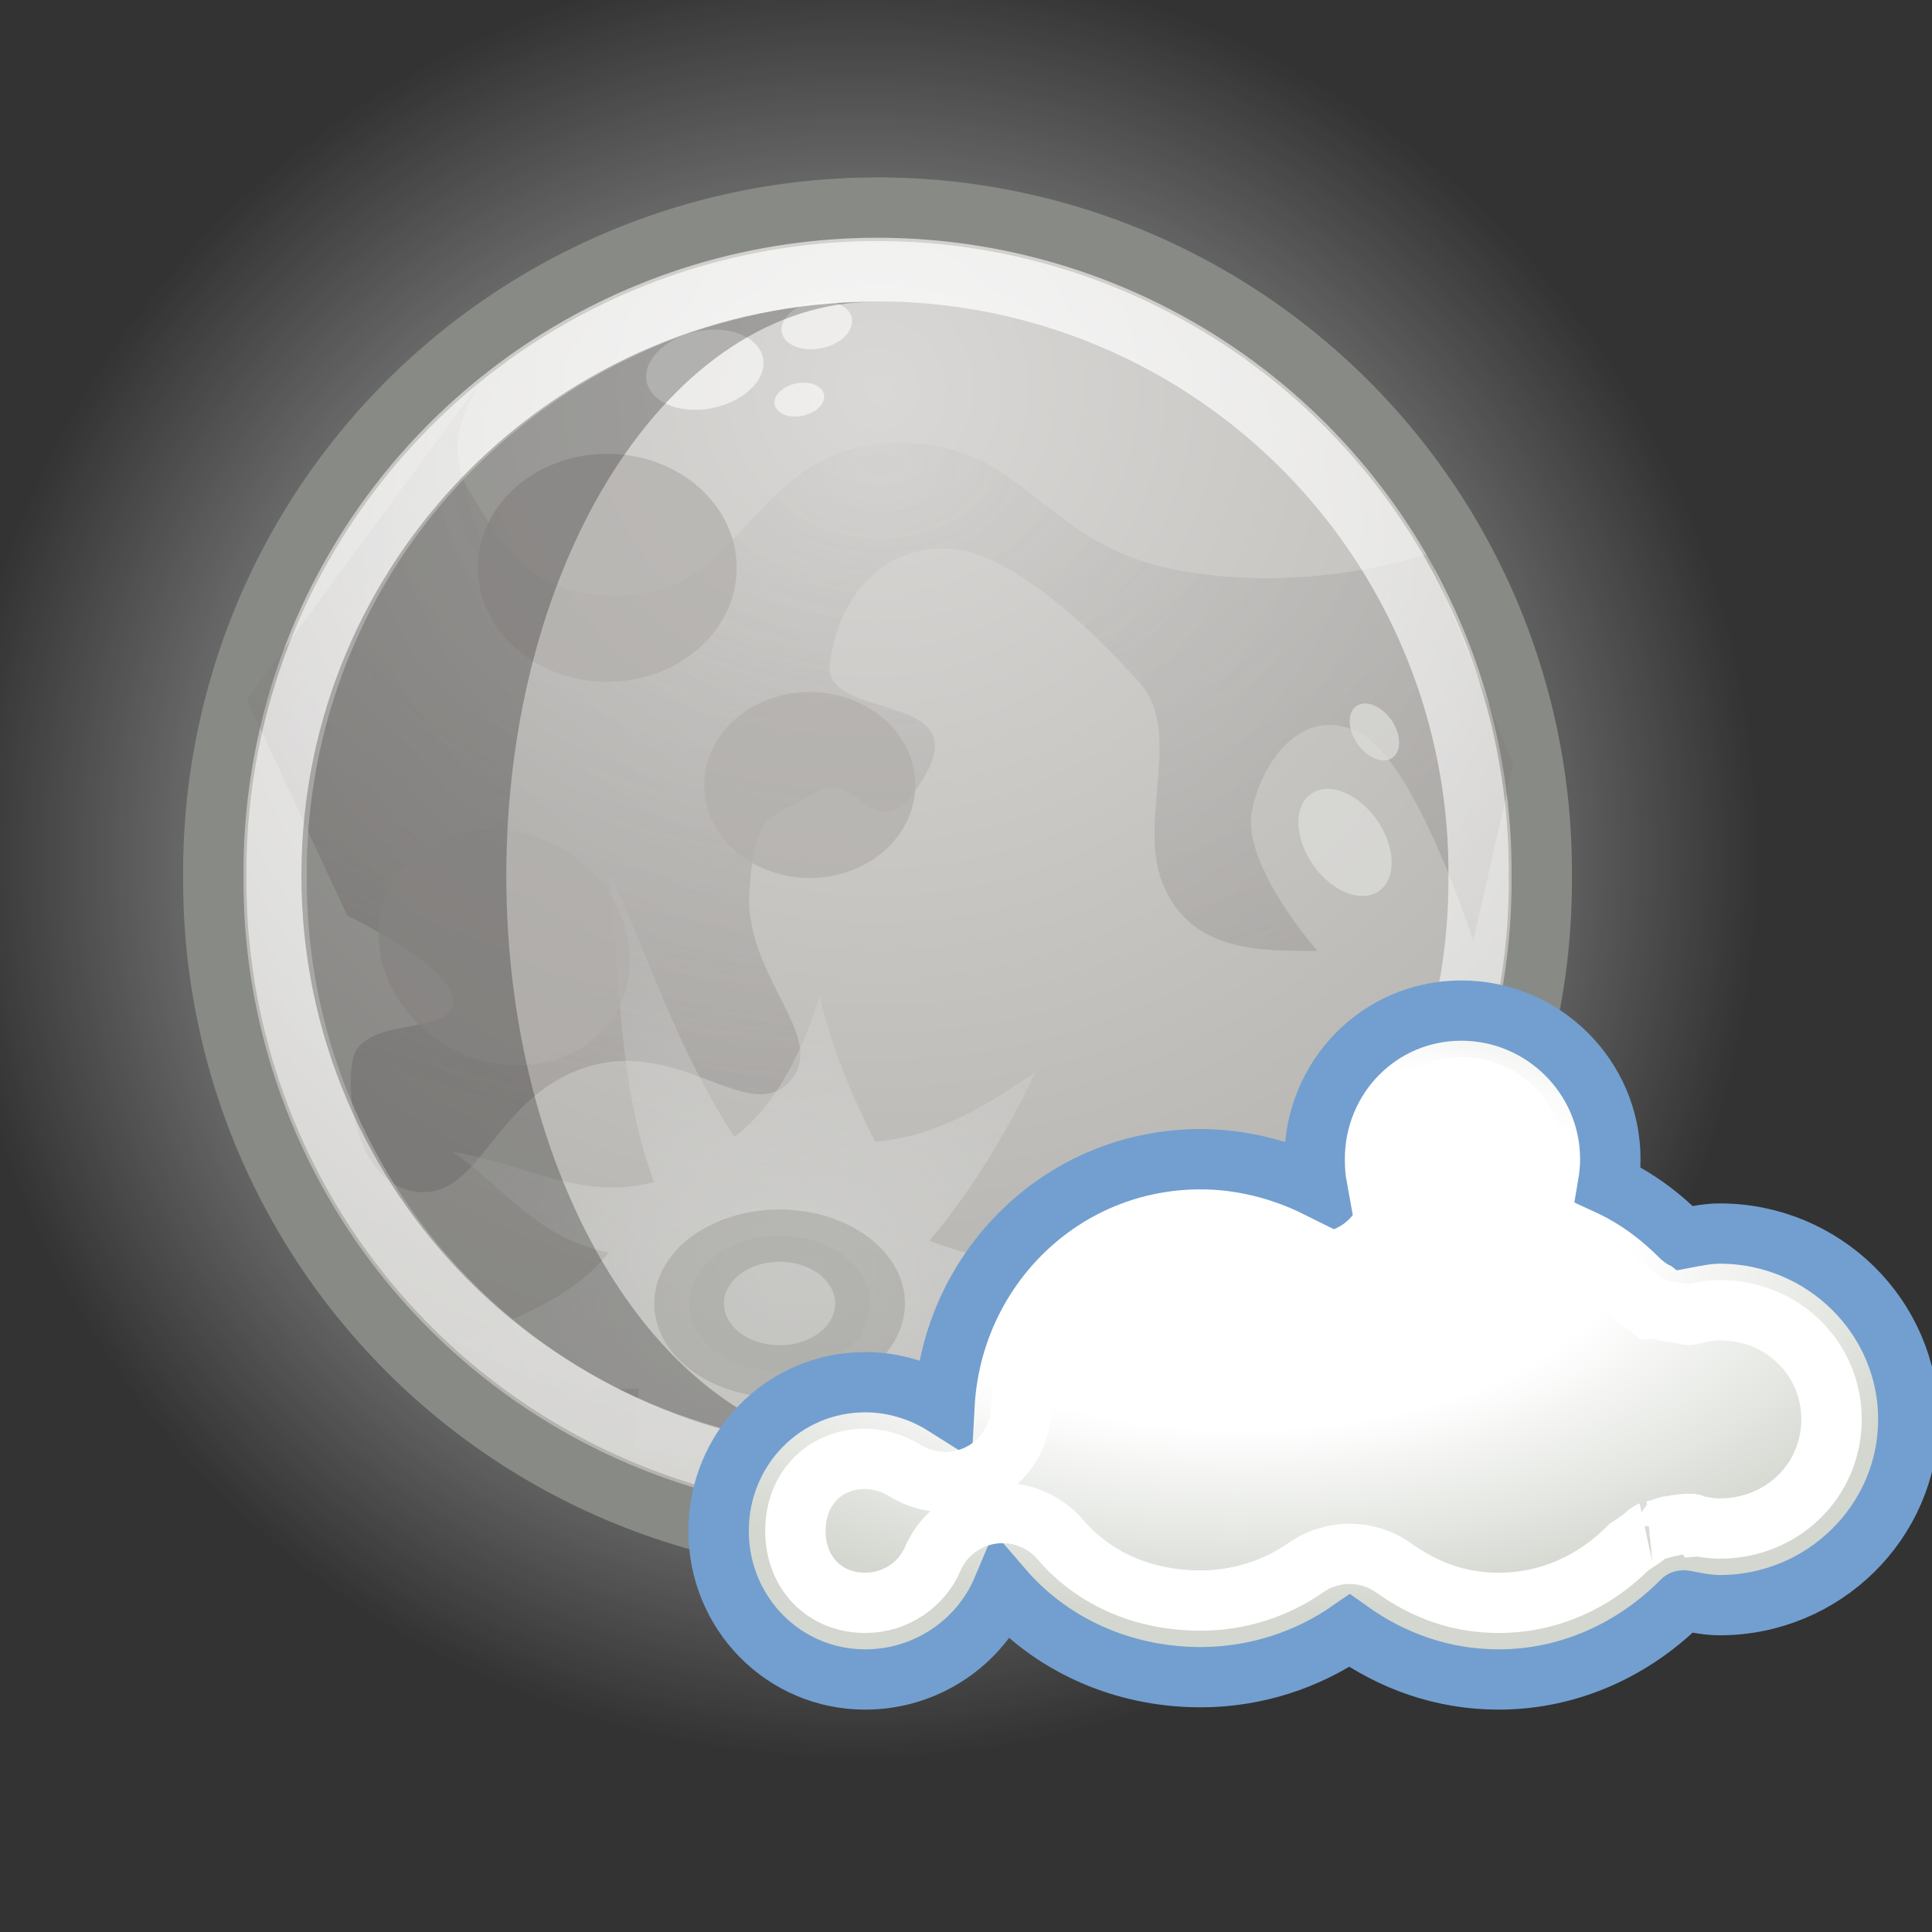 <?xml version="1.0" encoding="UTF-8" standalone="no"?>
<!-- Created with Inkscape (http://www.inkscape.org/) -->
<svg
   xmlns:dc="http://purl.org/dc/elements/1.1/"
   xmlns:cc="http://web.resource.org/cc/"
   xmlns:rdf="http://www.w3.org/1999/02/22-rdf-syntax-ns#"
   xmlns:svg="http://www.w3.org/2000/svg"
   xmlns="http://www.w3.org/2000/svg"
   xmlns:xlink="http://www.w3.org/1999/xlink"
   xmlns:sodipodi="http://sodipodi.sourceforge.net/DTD/sodipodi-0.dtd"
   xmlns:inkscape="http://www.inkscape.org/namespaces/inkscape"
   width="32"
   height="32"
   id="svg1306"
   sodipodi:version="0.32"
   inkscape:version="0.45"
   sodipodi:docbase="/home/dobey/Projects/gde2-icon-theme/32x32/status"
   sodipodi:docname="weather-few-clouds-night_130.svg"
   version="1.0"
   inkscape:output_extension="org.inkscape.output.svg.inkscape">
  <rect width="100%" height="100%" fill="#333333" stroke="none"/>
  <defs
     id="defs1308">
    <linearGradient
       id="linearGradient1994">
      <stop
         id="stop1997"
         offset="0"
         style="stop-color:white;stop-opacity:1" />
      <stop
         style="stop-color:white;stop-opacity:1;"
         offset="0.5"
         id="stop2001" />
      <stop
         id="stop1999"
         offset="1"
         style="stop-color:#d3d7cf;stop-opacity:1" />
    </linearGradient>
    <radialGradient
       inkscape:collect="always"
       xlink:href="#linearGradient1994"
       id="radialGradient2003"
       cx="19.161"
       cy="10.574"
       fx="19.161"
       fy="10.574"
       r="8.484"
       gradientTransform="matrix(1.186,-2.209896e-2,1.097582e-2,0.589,-4.153,5.818)"
       gradientUnits="userSpaceOnUse" />
    <linearGradient
       id="linearGradient5138"
       inkscape:collect="always">
      <stop
         id="stop5140"
         offset="0"
         style="stop-color:white;stop-opacity:1;" />
      <stop
         id="stop5142"
         offset="1"
         style="stop-color:white;stop-opacity:0;" />
    </linearGradient>
    <linearGradient
       id="linearGradient5154">
      <stop
         id="stop5156"
         offset="0"
         style="stop-color:#d9d8d6;stop-opacity:1;" />
      <stop
         id="stop5158"
         offset="1"
         style="stop-color:#b5b4b0;stop-opacity:1;" />
    </linearGradient>
    <linearGradient
       id="linearGradient5164"
       inkscape:collect="always">
      <stop
         id="stop5166"
         offset="0"
         style="stop-color:white;stop-opacity:1;" />
      <stop
         id="stop5168"
         offset="1"
         style="stop-color:white;stop-opacity:0;" />
    </linearGradient>
    <linearGradient
       id="linearGradient5191"
       inkscape:collect="always">
      <stop
         id="stop5193"
         offset="0"
         style="stop-color:#dadad9;stop-opacity:1;" />
      <stop
         id="stop5195"
         offset="1"
         style="stop-color:#dadad9;stop-opacity:0;" />
    </linearGradient>
    <linearGradient
       id="linearGradient5199">
      <stop
         id="stop5201"
         offset="0"
         style="stop-color:#7e7878;stop-opacity:0.097;" />
      <stop
         id="stop5203"
         offset="1"
         style="stop-color:#7e7878;stop-opacity:1;" />
    </linearGradient>
    <radialGradient
       inkscape:collect="always"
       xlink:href="#linearGradient5164"
       id="radialGradient2198"
       gradientUnits="userSpaceOnUse"
       cx="23.688"
       cy="23.428"
       fx="23.688"
       fy="23.428"
       r="22.451" />
    <radialGradient
       inkscape:collect="always"
       xlink:href="#linearGradient5154"
       id="radialGradient2200"
       gradientUnits="userSpaceOnUse"
       gradientTransform="matrix(1.441,0,0,1.441,-10.166,-3.037)"
       cx="23.071"
       cy="6.893"
       fx="23.071"
       fy="6.893"
       r="22.813" />
    <radialGradient
       inkscape:collect="always"
       xlink:href="#linearGradient5199"
       id="radialGradient2202"
       gradientUnits="userSpaceOnUse"
       gradientTransform="matrix(1.652,0,0,1.088,-15.73,3.156)"
       cx="24.125"
       cy="9.735"
       fx="24.125"
       fy="9.735"
       r="15.75" />
    <radialGradient
       inkscape:collect="always"
       xlink:href="#linearGradient5138"
       id="radialGradient2204"
       gradientUnits="userSpaceOnUse"
       gradientTransform="matrix(3.373,0,0,3.373,-54.749,-26.131)"
       cx="23.071"
       cy="11.012"
       fx="23.071"
       fy="11.012"
       r="22.856" />
    <radialGradient
       inkscape:collect="always"
       xlink:href="#linearGradient5191"
       id="radialGradient2206"
       gradientUnits="userSpaceOnUse"
       gradientTransform="matrix(1.498,0,0,1.131,-11.103,-5.289)"
       cx="22.288"
       cy="34.537"
       fx="22.288"
       fy="34.537"
       r="9.938" />
  </defs>
  <sodipodi:namedview
     id="base"
     pagecolor="#ffffff"
     bordercolor="#666"
     borderopacity="0.192"
     inkscape:pageopacity="0.0"
     inkscape:pageshadow="2"
     inkscape:zoom="1"
     inkscape:cx="27.081995"
     inkscape:cy="-14.756197"
     inkscape:current-layer="layer1"
     showgrid="true"
     inkscape:grid-bbox="true"
     inkscape:document-units="px"
     inkscape:window-width="872"
     inkscape:window-height="623"
     inkscape:window-x="809"
     inkscape:window-y="232"
     inkscape:showpageshadow="false"
     showborder="true"
     width="32px"
     height="32px" />
  <g
     id="layer1"
     inkscape:label="Layer 1"
     inkscape:groupmode="layer">
    <g
       inkscape:label="Layer 1"
       id="g2181"
       transform="matrix(0.666,0,0,0.666,-1.49,-1.483)">
      <path
         transform="translate(-0.146,0.104)"
         d="M 46.139 23.428 A 22.451 22.451 0 1 1  1.237,23.428 A 22.451 22.451 0 1 1  46.139 23.428 z"
         sodipodi:ry="22.45064"
         sodipodi:rx="22.45064"
         sodipodi:cy="23.42804"
         sodipodi:cx="23.688078"
         id="path5162"
         style="opacity:1;color:black;fill:url(#radialGradient2198);fill-opacity:1;fill-rule:evenodd;stroke:none;stroke-width:1;stroke-linecap:round;stroke-linejoin:round;marker:none;marker-start:none;marker-mid:none;marker-end:none;stroke-miterlimit:4;stroke-dasharray:none;stroke-dashoffset:0;stroke-opacity:1;visibility:visible;display:inline;overflow:visible"
         sodipodi:type="arc" />
      <path
         transform="matrix(0.746,0,0,0.746,6.85,6.754)"
         d="M 45.214 23.143 A 22.143 22.143 0 1 1  0.929,23.143 A 22.143 22.143 0 1 1  45.214 23.143 z"
         sodipodi:ry="22.142857"
         sodipodi:rx="22.142857"
         sodipodi:cy="23.142857"
         sodipodi:cx="23.071428"
         id="path1314"
         style="opacity:1;color:black;fill:url(#radialGradient2200);fill-opacity:1;fill-rule:evenodd;stroke:#888a85;stroke-width:2.013;stroke-linecap:butt;stroke-linejoin:round;marker:none;marker-start:none;marker-mid:none;marker-end:none;stroke-miterlimit:4;stroke-dasharray:none;stroke-dashoffset:0;stroke-opacity:1;visibility:visible;display:inline;overflow:visible"
         sodipodi:type="arc" />
      <path
         sodipodi:nodetypes="cssssssszsscscsscccssssccc"
         id="path5152"
         d="M 10.875,25 C 10.875,25 13.469,26.219 13.5,27.125 C 13.531,28.031 11.188,27.438 11,28.625 C 10.812,29.812 11.281,31.844 12.75,31.875 C 14.219,31.906 14.594,29.438 16.875,28.75 C 19.156,28.062 20.875,30.219 21.875,29.125 C 22.875,28.031 20.719,26.5 20.875,24.375 C 21.031,22.25 21.406,22.656 22.5,21.938 C 23.594,21.219 24.003,23.66 25.25,21.5 C 26.455,19.413 22.719,20.156 22.875,18.75 C 23.031,17.344 23.969,15.781 25.875,15.875 C 27.781,15.969 30.5,19.125 30.5,19.125 C 31.711,20.29 30.539,22.551 31.125,24.125 C 31.814,25.973 33.708,25.867 35,25.875 C 35,25.875 33.094,23.719 33.375,22.375 C 33.656,21.031 34.75,19.688 36.125,20.5 C 37.5,21.312 38.875,25.625 38.875,25.625 L 39.875,21.25 L 37.75,16 C 37.75,16 34.719,17.062 31.375,16.375 C 28.031,15.688 27.688,13.094 24.375,13.25 C 21.062,13.406 20.75,16.719 18.125,17 C 15.5,17.281 14.75,15.844 13.875,14.375 C 13,12.906 14.625,11.125 14.625,11.125 L 8.375,19.625 L 10.875,25 z "
         style="opacity:0.331;color:black;fill:url(#radialGradient2202);fill-opacity:1;fill-rule:evenodd;stroke:none;stroke-width:1;stroke-linecap:round;stroke-linejoin:round;marker:none;marker-start:none;marker-mid:none;marker-end:none;stroke-miterlimit:4;stroke-dasharray:none;stroke-dashoffset:0;stroke-opacity:1;visibility:visible;display:inline;overflow:visible" />
      <path
         transform="matrix(0.675,0,0,0.675,8.49,8.398)"
         d="M 45.214 23.143 A 22.143 22.143 0 1 1  0.929,23.143 A 22.143 22.143 0 1 1  45.214 23.143 z"
         sodipodi:ry="22.142857"
         sodipodi:rx="22.142857"
         sodipodi:cy="23.142857"
         sodipodi:cx="23.071428"
         id="path2044"
         style="opacity:0.809;color:black;fill:none;fill-opacity:1;fill-rule:evenodd;stroke:url(#radialGradient2204);stroke-width:2.224;stroke-linecap:butt;stroke-linejoin:round;marker:none;marker-start:none;marker-mid:none;marker-end:none;stroke-miterlimit:4;stroke-dasharray:none;stroke-dashoffset:0;stroke-opacity:1;visibility:visible;display:inline;overflow:visible"
         sodipodi:type="arc" />
      <path
         sodipodi:nodetypes="ccccccccccccccccccc"
         id="path5150"
         d="M 22.625,27 C 23.007,28.589 23.503,29.612 24,30.625 C 25.555,30.484 26.793,29.712 28,28.875 C 27.277,30.384 26.428,31.809 25.352,33.082 C 27.618,33.963 29.719,33.77 31.75,33.125 C 30.325,34.318 28.943,35.24 26.037,35.521 C 28.135,36.155 30.46,36.883 33.375,36 C 30.698,37.546 27.887,38.717 24.625,38.625 L 27.854,38.58 L 21.375,38.875 L 18,38.25 L 18.125,36.75 C 16.714,36.907 15.145,36.119 13.625,35.625 C 14.991,35.019 16.458,34.541 17.375,33.375 C 15.6,33.025 14.753,31.747 13.5,30.875 C 15.167,31.125 16.71,32.116 18.5,31.625 C 17.565,29.042 17.677,26.458 17.375,23.875 C 18.396,26.083 19.061,28.292 20.5,30.5 C 21.46,29.774 22.136,28.55 22.625,27 z "
         style="opacity:0.646;color:black;fill:url(#radialGradient2206);fill-opacity:1;fill-rule:evenodd;stroke:none;stroke-width:1;stroke-linecap:round;stroke-linejoin:round;marker:none;marker-start:none;marker-mid:none;marker-end:none;stroke-miterlimit:4;stroke-dasharray:none;stroke-dashoffset:0;stroke-opacity:1;visibility:visible;display:inline;overflow:visible" />
      <path
         transform="matrix(1,0,0,0.75,0,8.77)"
         d="M 23.875 34.5 A 2.25 2.25 0 1 1  19.375,34.5 A 2.25 2.25 0 1 1  23.875 34.5 z"
         sodipodi:ry="2.25"
         sodipodi:rx="2.25"
         sodipodi:cy="34.5"
         sodipodi:cx="21.625"
         id="path4263"
         style="opacity:0.331;color:black;fill:#bbbbb8;fill-opacity:1;fill-rule:evenodd;stroke:#888984;stroke-width:1.734;stroke-linecap:round;stroke-linejoin:round;marker:none;marker-start:none;marker-mid:none;marker-end:none;stroke-miterlimit:4;stroke-dasharray:none;stroke-dashoffset:0;stroke-opacity:1;visibility:visible;display:inline;overflow:visible"
         sodipodi:type="arc" />
      <path
         d="M 25 21.75 A 2.625 2.312 0 1 1  19.75,21.75 A 2.625 2.312 0 1 1  25 21.75 z"
         sodipodi:ry="2.3125"
         sodipodi:rx="2.625"
         sodipodi:cy="21.75"
         sodipodi:cx="22.375"
         id="path5207"
         style="opacity:0.719;color:black;fill:#b2afad;fill-opacity:1;fill-rule:evenodd;stroke:none;stroke-width:1;stroke-linecap:round;stroke-linejoin:round;marker:none;marker-start:none;marker-mid:none;marker-end:none;stroke-miterlimit:4;stroke-dasharray:none;stroke-dashoffset:0;stroke-opacity:1;visibility:visible;display:inline;overflow:visible"
         sodipodi:type="arc" />
      <path
         transform="matrix(1.226,0,0,1.226,-10.092,-10.318)"
         sodipodi:type="arc"
         style="opacity:0.719;color:black;fill:#b2afad;fill-opacity:1;fill-rule:evenodd;stroke:none;stroke-width:1;stroke-linecap:round;stroke-linejoin:round;marker:none;marker-start:none;marker-mid:none;marker-end:none;stroke-miterlimit:4;stroke-dasharray:none;stroke-dashoffset:0;stroke-opacity:1;visibility:visible;display:inline;overflow:visible"
         id="path5209"
         sodipodi:cx="22.375"
         sodipodi:cy="21.75"
         sodipodi:rx="2.625"
         sodipodi:ry="2.3125"
         d="M 25 21.75 A 2.625 2.312 0 1 1  19.75,21.75 A 2.625 2.312 0 1 1  25 21.75 z" />
      <path
         d="M 25 21.75 A 2.625 2.312 0 1 1  19.75,21.75 A 2.625 2.312 0 1 1  25 21.75 z"
         sodipodi:ry="2.3125"
         sodipodi:rx="2.625"
         sodipodi:cy="21.75"
         sodipodi:cx="22.375"
         id="path5211"
         style="opacity:0.719;color:black;fill:#b2afad;fill-opacity:1;fill-rule:evenodd;stroke:none;stroke-width:1;stroke-linecap:round;stroke-linejoin:round;marker:none;marker-start:none;marker-mid:none;marker-end:none;stroke-miterlimit:4;stroke-dasharray:none;stroke-dashoffset:0;stroke-opacity:1;visibility:visible;display:inline;overflow:visible"
         sodipodi:type="arc"
         transform="matrix(1.06,0.616,-0.616,1.06,4.46,-11.054)" />
      <path
         d="M 25 21.75 A 2.625 2.312 0 1 1  19.75,21.75 A 2.625 2.312 0 1 1  25 21.75 z"
         sodipodi:ry="2.3125"
         sodipodi:rx="2.625"
         sodipodi:cy="21.75"
         sodipodi:cx="22.375"
         id="path5213"
         style="opacity:0.719;color:black;fill:#dfdedc;fill-opacity:1;fill-rule:evenodd;stroke:none;stroke-width:1;stroke-linecap:round;stroke-linejoin:round;marker:none;marker-start:none;marker-mid:none;marker-end:none;stroke-miterlimit:4;stroke-dasharray:none;stroke-dashoffset:0;stroke-opacity:1;visibility:visible;display:inline;overflow:visible"
         sodipodi:type="arc"
         transform="matrix(0.398,0.375,-0.217,0.388,31.502,6.348)" />
      <path
         inkscape:transform-center-x="2.0330157"
         inkscape:transform-center-y="1.5541817"
         transform="matrix(-9.424576e-2,0.267,-0.229,-2.18427e-2,38.661,29.472)"
         sodipodi:type="arc"
         style="opacity:0.719;color:black;fill:#dfdedc;fill-opacity:1;fill-rule:evenodd;stroke:none;stroke-width:1;stroke-linecap:round;stroke-linejoin:round;marker:none;marker-start:none;marker-mid:none;marker-end:none;stroke-miterlimit:4;stroke-dasharray:none;stroke-dashoffset:0;stroke-opacity:1;visibility:visible;display:inline;overflow:visible"
         id="path5215"
         sodipodi:cx="22.375"
         sodipodi:cy="21.75"
         sodipodi:rx="2.625"
         sodipodi:ry="2.3125"
         d="M 25 21.75 A 2.625 2.312 0 1 1  19.75,21.75 A 2.625 2.312 0 1 1  25 21.75 z" />
      <path
         d="M 25 21.75 A 2.625 2.312 0 1 1  19.75,21.75 A 2.625 2.312 0 1 1  25 21.75 z"
         sodipodi:ry="2.3125"
         sodipodi:rx="2.625"
         sodipodi:cy="21.75"
         sodipodi:cx="22.375"
         id="path5217"
         style="opacity:0.719;color:black;fill:#dfdedc;fill-opacity:1;fill-rule:evenodd;stroke:none;stroke-width:1;stroke-linecap:round;stroke-linejoin:round;marker:none;marker-start:none;marker-mid:none;marker-end:none;stroke-miterlimit:4;stroke-dasharray:none;stroke-dashoffset:0;stroke-opacity:1;visibility:visible;display:inline;overflow:visible"
         sodipodi:type="arc"
         transform="matrix(0.211,0.199,-0.115,0.206,34.198,11.496)"
         inkscape:transform-center-y="2.5542712"
         inkscape:transform-center-x="-0.61605544" />
      <path
         transform="matrix(0.502,-0.218,0.27,0.353,2.662,8.622)"
         sodipodi:type="arc"
         style="opacity:0.719;color:black;fill:#f7f7f6;fill-opacity:1;fill-rule:evenodd;stroke:none;stroke-width:1;stroke-linecap:round;stroke-linejoin:round;marker:none;marker-start:none;marker-mid:none;marker-end:none;stroke-miterlimit:4;stroke-dasharray:none;stroke-dashoffset:0;stroke-opacity:1;visibility:visible;display:inline;overflow:visible"
         id="path5219"
         sodipodi:cx="22.375"
         sodipodi:cy="21.75"
         sodipodi:rx="2.625"
         sodipodi:ry="2.3125"
         d="M 25 21.75 A 2.625 2.312 0 1 1  19.75,21.75 A 2.625 2.312 0 1 1  25 21.75 z" />
      <path
         inkscape:transform-center-x="2.2304367"
         d="M 25 21.75 A 2.625 2.312 0 1 1  19.75,21.75 A 2.625 2.312 0 1 1  25 21.75 z"
         sodipodi:ry="2.3125"
         sodipodi:rx="2.625"
         sodipodi:cy="21.75"
         sodipodi:cx="22.375"
         id="path5221"
         style="opacity:0.719;color:black;fill:#f7f7f6;fill-opacity:1;fill-rule:evenodd;stroke:none;stroke-width:1;stroke-linecap:round;stroke-linejoin:round;marker:none;marker-start:none;marker-mid:none;marker-end:none;stroke-miterlimit:4;stroke-dasharray:none;stroke-dashoffset:0;stroke-opacity:1;visibility:visible;display:inline;overflow:visible"
         sodipodi:type="arc"
         transform="matrix(0.302,-0.131,0.162,0.212,12.271,8.635)" />
      <path
         transform="matrix(0.213,-9.223866e-2,0.114,0.149,14.871,10.988)"
         sodipodi:type="arc"
         style="opacity:0.719;color:black;fill:#f7f7f6;fill-opacity:1;fill-rule:evenodd;stroke:none;stroke-width:1;stroke-linecap:round;stroke-linejoin:round;marker:none;marker-start:none;marker-mid:none;marker-end:none;stroke-miterlimit:4;stroke-dasharray:none;stroke-dashoffset:0;stroke-opacity:1;visibility:visible;display:inline;overflow:visible"
         id="path5223"
         sodipodi:cx="22.375"
         sodipodi:cy="21.75"
         sodipodi:rx="2.625"
         sodipodi:ry="2.3125"
         d="M 25 21.75 A 2.625 2.312 0 1 1  19.75,21.75 A 2.625 2.312 0 1 1  25 21.75 z"
         inkscape:transform-center-x="1.5718105" />
      <path
         sodipodi:nodetypes="ccaaac"
         style="opacity:0.25;fill:#000000;fill-opacity:1;stroke:#000000;stroke-width:0;stroke-miterlimit:4;stroke-linejoin:miter;stroke-opacity:1;"
         id="shadow"
         d="M 24,38.267
            C 16.12,38.267 9.733,31.88 9.733,24
            S 16.12,9.733 24,9.733
            C 18.935,9.733 14.829,16.12 14.829,24
            S 18.935,38.267 24,38.267
            z" />
    </g>
    <g
       id="g3341"
       transform="matrix(1.234,0,0,1.231,-2.327,6.275)">
      <path
         id="path3252"
         d="M 21.5,8.5 C 20.402,8.5 19.531,9.394 19.531,10.5 C 19.531,10.628 19.54,10.754 19.562,10.875 C 19.096,10.643 18.557,10.5 18,10.5 C 16.138,10.5 14.661,11.974 14.562,13.812 C 14.257,13.619 13.887,13.5 13.5,13.5 C 12.402,13.5 11.531,14.394 11.531,15.5 C 11.531,16.606 12.402,17.5 13.5,17.5 C 14.323,17.5 15.042,17 15.344,16.281 C 15.984,17.026 16.942,17.469 18,17.469 C 18.739,17.469 19.436,17.236 20,16.844 C 20.57,17.251 21.247,17.5 22,17.5 C 22.971,17.5 23.836,17.08 24.469,16.438 C 24.473,16.433 24.495,16.442 24.5,16.438 C 24.655,16.467 24.806,16.5 24.969,16.5 C 26.36,16.5 27.5,15.38 27.5,14 C 27.5,12.62 26.36,11.5 24.969,11.5 C 24.806,11.5 24.655,11.533 24.5,11.562 C 24.495,11.558 24.474,11.567 24.469,11.562 C 24.176,11.265 23.852,11.021 23.469,10.844 C 23.488,10.732 23.5,10.617 23.5,10.5 C 23.5,9.394 22.598,8.5 21.5,8.5 z "
         style="fill:url(#radialGradient2003);fill-opacity:1;stroke:#729fcf;stroke-width:0.811;stroke-linecap:round;stroke-linejoin:miter;stroke-miterlimit:4;stroke-dasharray:none;stroke-dashoffset:1.2;stroke-opacity:1" />
      <path
         transform="translate(2,2)"
         d="M 19.5,7.531 C 18.957,7.531 18.562,7.93 18.562,8.5 C 18.562,8.582 18.555,8.647 18.562,8.688 C 18.633,9.07 18.48,9.459 18.168,9.691 C 17.856,9.923 17.44,9.958 17.094,9.781 C 16.758,9.614 16.382,9.531 16,9.531 C 14.677,9.531 13.664,10.553 13.594,11.875 C 13.575,12.237 13.366,12.561 13.045,12.729 C 12.724,12.896 12.338,12.88 12.031,12.688 C 11.879,12.591 11.677,12.531 11.5,12.531 C 10.957,12.531 10.562,12.93 10.562,13.5 C 10.562,14.07 10.957,14.469 11.5,14.469 C 11.91,14.469 12.263,14.217 12.406,13.875 C 12.547,13.55 12.846,13.322 13.196,13.271 C 13.546,13.22 13.898,13.354 14.125,13.625 C 14.567,14.139 15.227,14.438 16,14.438 C 16.524,14.438 17.01,14.275 17.406,14 C 17.761,13.746 18.239,13.746 18.594,14 C 19.013,14.3 19.472,14.469 20,14.469 C 20.677,14.469 21.288,14.188 21.75,13.719 C 21.75,13.719 21.806,13.683 21.844,13.656 C 21.874,13.634 21.905,13.613 21.938,13.594 C 21.955,13.582 21.954,13.573 21.969,13.562 C 21.979,13.552 21.989,13.541 22,13.531 C 22.018,13.518 22.063,13.5 22.062,13.5 C 22.062,13.5 22.13,13.487 22.188,13.469 C 22.237,13.453 22.281,13.438 22.281,13.438 C 22.281,13.437 22.307,13.438 22.312,13.438 C 22.404,13.414 22.499,13.404 22.594,13.406 C 22.616,13.409 22.655,13.437 22.656,13.438 C 22.667,13.437 22.677,13.437 22.688,13.438 C 22.86,13.47 22.943,13.469 22.969,13.469 C 23.812,13.469 24.469,12.818 24.469,12 C 24.469,11.182 23.812,10.531 22.969,10.531 C 22.943,10.531 22.86,10.53 22.688,10.562 C 22.685,10.563 22.627,10.588 22.562,10.594 C 22.528,10.596 22.439,10.569 22.375,10.562 C 22.279,10.555 22.184,10.534 22.094,10.5 C 22.074,10.493 22.031,10.5 22.031,10.5 C 22.031,10.5 21.97,10.451 21.906,10.406 C 21.896,10.396 21.885,10.386 21.875,10.375 C 21.857,10.362 21.859,10.355 21.844,10.344 C 21.822,10.324 21.801,10.303 21.781,10.281 C 21.779,10.279 21.75,10.281 21.75,10.281 C 21.526,10.053 21.29,9.901 21.031,9.781 C 20.608,9.58 20.376,9.116 20.469,8.656 C 20.48,8.589 20.469,8.547 20.469,8.5 C 20.469,7.95 20.043,7.531 19.5,7.531 z "
         id="path3299"
         style="fill:none;fill-opacity:1;stroke:white;stroke-width:0.811;stroke-linecap:round;stroke-linejoin:miter;stroke-miterlimit:4;stroke-dasharray:none;stroke-dashoffset:1.2;stroke-opacity:1"
         inkscape:original="M 19.5 6.5 C 18.402447 6.5 17.53125 7.3941846 17.53125 8.5 C 17.53125 8.6276566 17.53981 8.7539566 17.5625 8.875 C 17.095526 8.6428485 16.556572 8.4999999 16 8.5 C 14.137671 8.5 12.6605 9.974462 12.5625 11.8125 C 12.256846 11.619442 11.887115 11.5 11.5 11.5 C 10.402447 11.5 9.53125 12.394185 9.53125 13.5 C 9.53125 14.605816 10.402447 15.5 11.5 15.5 C 12.323165 15.5 13.041774 15.00018 13.34375 14.28125 C 13.983645 15.025523 14.94222 15.46875 16 15.46875 C 16.738505 15.46875 17.435919 15.235802 18 14.84375 C 18.570218 15.250792 19.247148 15.5 20 15.5 C 20.971213 15.5 21.836098 15.080205 22.46875 14.4375 C 22.473276 14.432902 22.495499 14.442123 22.5 14.4375 C 22.654565 14.466937 22.805573 14.5 22.96875 14.5 C 24.359768 14.5 25.499999 13.379998 25.5 12 C 25.5 10.620002 24.359769 9.5 22.96875 9.5 C 22.805573 9.5 22.654565 9.533064 22.5 9.5625 C 22.495173 9.557538 22.473606 9.567434 22.46875 9.5625 C 22.17583 9.264886 21.851991 9.021342 21.46875 8.84375 C 21.487911 8.7321531 21.5 8.6170864 21.5 8.5 C 21.5 7.3941844 20.597553 6.4999999 19.5 6.5 z "
         inkscape:radius="-1.0209262"
         sodipodi:type="inkscape:offset" />
    </g>
  </g>
</svg>

